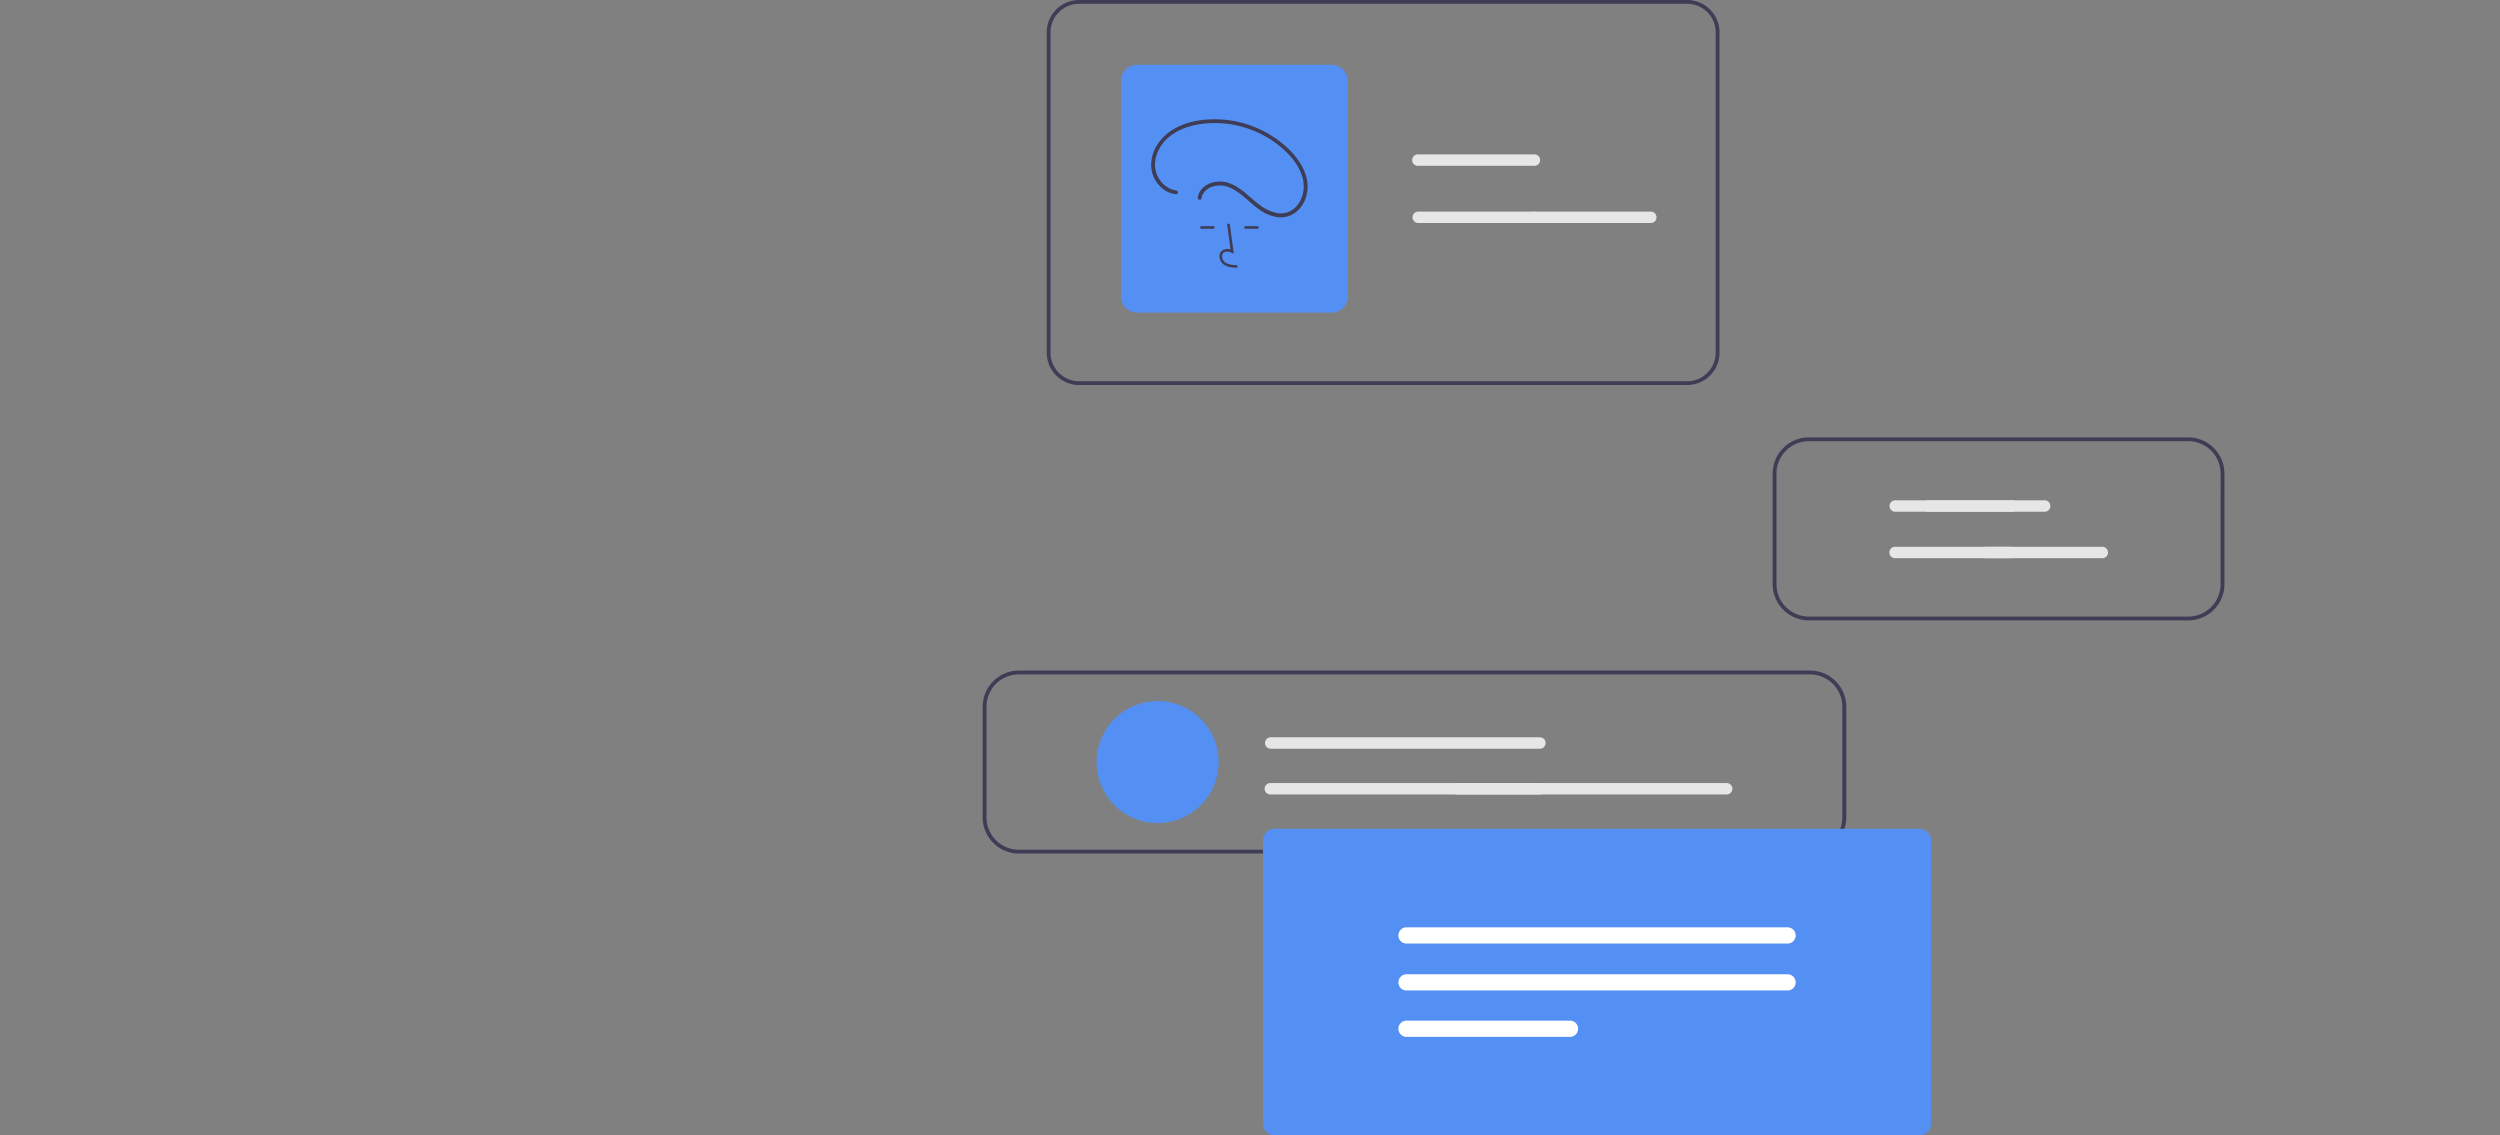 <svg id="b4e3060f-5130-489b-849d-7962070b1d51" xmlns="http://www.w3.org/2000/svg" viewBox="0 0 1118.48 507.98"><rect x="0" y="0" width="1118.48" height="507.98" fill="#808080" stroke="none"/><defs><style>.cls-1{fill:#3f3d56;}.cls-2{fill:#5490f4;}.cls-3{fill:#e6e6e6;}.cls-4{fill:#fff;}</style></defs><path class="cls-1" d="M754.8,0h-272a14.5,14.5,0,0,0-14.5,14.5V157.77a14.5,14.5,0,0,0,14.5,14.49h272a14.5,14.5,0,0,0,14.5-14.49V14.5A14.5,14.5,0,0,0,754.8,0Zm12.79,157.77a12.79,12.79,0,0,1-12.79,12.79h-272A12.79,12.79,0,0,1,470,157.77h0V14.5A12.79,12.79,0,0,1,482.76,1.71h272A12.78,12.78,0,0,1,767.59,14.5Z"/><path class="cls-2" d="M595.75,139.86h-87a7.27,7.27,0,0,1-7.25-7.25V36.24A7.27,7.27,0,0,1,508.77,29h87A7.26,7.26,0,0,1,603,36.24v96.37a7.24,7.24,0,0,1-7.23,7.25Z"/><path class="cls-1" d="M553.58,119.79c-1.91-.06-4.3-.12-6.14-1.47a4.67,4.67,0,0,1-1.85-3.52,3.2,3.2,0,0,1,1.07-2.61,4.1,4.1,0,0,1,3.87-.55L549,100.19l1.15-.15L552,113.49l-1-.44c-1.11-.51-2.64-.77-3.59,0a2.08,2.08,0,0,0-.66,1.71,3.5,3.5,0,0,0,1.38,2.63c1.42,1,3.33,1.18,5.48,1.24Z"/><rect class="cls-1" x="537.04" y="101.18" width="6.25" height="1.16"/><rect class="cls-1" x="556.76" y="101.18" width="6.25" height="1.16"/><path class="cls-1" d="M526.18,85.16c-5-.57-8.92-5.39-9.38-10.29-.5-5.81,2.89-11.35,7.53-14.6,4.86-3.41,10.93-4.85,16.79-5.16A46.11,46.11,0,0,1,572.67,65.5c4.39,3.64,8.53,8.29,10.05,13.9,1.35,4.88.25,10.4-3.67,13.82a9.29,9.29,0,0,1-7.11,2.19,17.8,17.8,0,0,1-8.28-3.68c-4.73-3.42-8.61-8.22-14.37-10-4.22-1.32-9.69-.16-12.28,3.65a7,7,0,0,0-1.1,2.92.85.85,0,0,0,.57,1.06h0a.87.87,0,0,0,1.07-.57v0c.67-4.81,6.59-6.6,10.73-5.51,6.06,1.61,10.12,7,15.08,10.43a18.26,18.26,0,0,0,8.78,3.51,10.86,10.86,0,0,0,7.67-2.36c4.26-3.34,5.87-9.1,4.93-14.29-1.09-6-5.12-11.15-9.56-15.13a47.83,47.83,0,0,0-32.69-12.07c-6.13.13-12.53,1.4-17.81,4.64-5.12,3.15-9.09,8.41-9.61,14.5a13.7,13.7,0,0,0,7.39,13.37,11.17,11.17,0,0,0,3.71,1c1.11.13,1.1-1.61,0-1.7Z"/><path class="cls-1" d="M809.75,300H455.85a16.21,16.21,0,0,0-16.21,16.21h0v49.46a16.2,16.2,0,0,0,16.21,16.2h353.9A16.2,16.2,0,0,0,826,365.67V316.21A16.21,16.21,0,0,0,809.75,300Zm14.5,65.67a14.5,14.5,0,0,1-14.5,14.5H455.85a14.5,14.5,0,0,1-14.5-14.5V316.21a14.5,14.5,0,0,1,14.5-14.5h353.9a14.5,14.5,0,0,1,14.5,14.5Z"/><path class="cls-2" d="M517.91,313.66A27.29,27.29,0,1,0,545.2,341,27.29,27.29,0,0,0,517.91,313.66Z"/><path class="cls-1" d="M995.14,210.75A16.21,16.21,0,0,0,979,195.68H809.28a16.21,16.21,0,0,0-16.21,16.21v49.46a16.2,16.2,0,0,0,16.21,16.2H979a16.2,16.2,0,0,0,16.2-16.2h0V211.89C995.18,211.5,995.17,211.12,995.14,210.75Zm-1.66,50.6a14.5,14.5,0,0,1-14.5,14.5H809.28a14.5,14.5,0,0,1-14.5-14.5V211.89a14.5,14.5,0,0,1,14.5-14.5H979a14.5,14.5,0,0,1,14.45,13.37c0,.37.05.75.05,1.13Z"/><path class="cls-3" d="M568.51,329.86a2.56,2.56,0,1,0,0,5.12H688.93a2.56,2.56,0,1,0,0-5.12Z"/><path class="cls-3" d="M568.51,350.33a2.56,2.56,0,1,0,0,5.11H688.93a2.56,2.56,0,1,0,0-5.11Z"/><path class="cls-3" d="M651.9,350.33a2.56,2.56,0,1,0,0,5.11H772.33a2.56,2.56,0,1,0,0-5.11Z"/><path class="cls-3" d="M899.93,228.94a2.56,2.56,0,1,0,0-5.11H848.07a2.56,2.56,0,1,0,0,5.11Z"/><path class="cls-3" d="M914.6,228.94a2.56,2.56,0,1,0,0-5.11H862.78a2.56,2.56,0,1,0,0,5.11Z"/><path class="cls-3" d="M899.51,249.74a2.56,2.56,0,1,0,0-5.11H847.69a2.56,2.56,0,0,0,0,5.11Z"/><path class="cls-3" d="M940.39,249.74a2.56,2.56,0,1,0,0-5.11H888.57a2.56,2.56,0,1,0,0,5.11Z"/><path class="cls-3" d="M686.32,74.19a2.56,2.56,0,1,0,0-5.11H634.51a2.56,2.56,0,1,0,0,5.11Z"/><path class="cls-3" d="M738.55,99.78a2.56,2.56,0,1,0,0-5.12h-51.8a2.56,2.56,0,1,0,0,5.12Z"/><path class="cls-3" d="M686.32,99.78a2.56,2.56,0,0,0,0-5.12H634.51a2.56,2.56,0,1,0,0,5.12Z"/><path id="b1bce2c7-12e1-4551-8863-d6d142670d08" class="cls-2" d="M858.63,508H570.36a5.35,5.35,0,0,1-5.33-5.34V376.13a5.34,5.34,0,0,1,5.33-5.34H858.63a5.35,5.35,0,0,1,5.34,5.34V502.64A5.35,5.35,0,0,1,858.63,508Z"/><path id="b8b7ef86-e6be-48b5-b7f8-365881aa5bd2" class="cls-4" d="M629.07,414.89a3.63,3.63,0,0,0,0,7.25H799.93a3.63,3.63,0,0,0,0-7.25Z"/><path id="a9b62e3b-06cf-4a55-8c8f-4aeba6e5e4c7" class="cls-4" d="M629.07,435.89a3.63,3.63,0,0,0,0,7.25H799.93a3.63,3.63,0,0,0,0-7.25Z"/><path id="a12f9c39-a43a-4056-b48c-3363dc06a37f" class="cls-4" d="M629.07,456.63a3.63,3.63,0,0,0,0,7.25h73.52a3.63,3.63,0,0,0,0-7.25Z"/></svg>